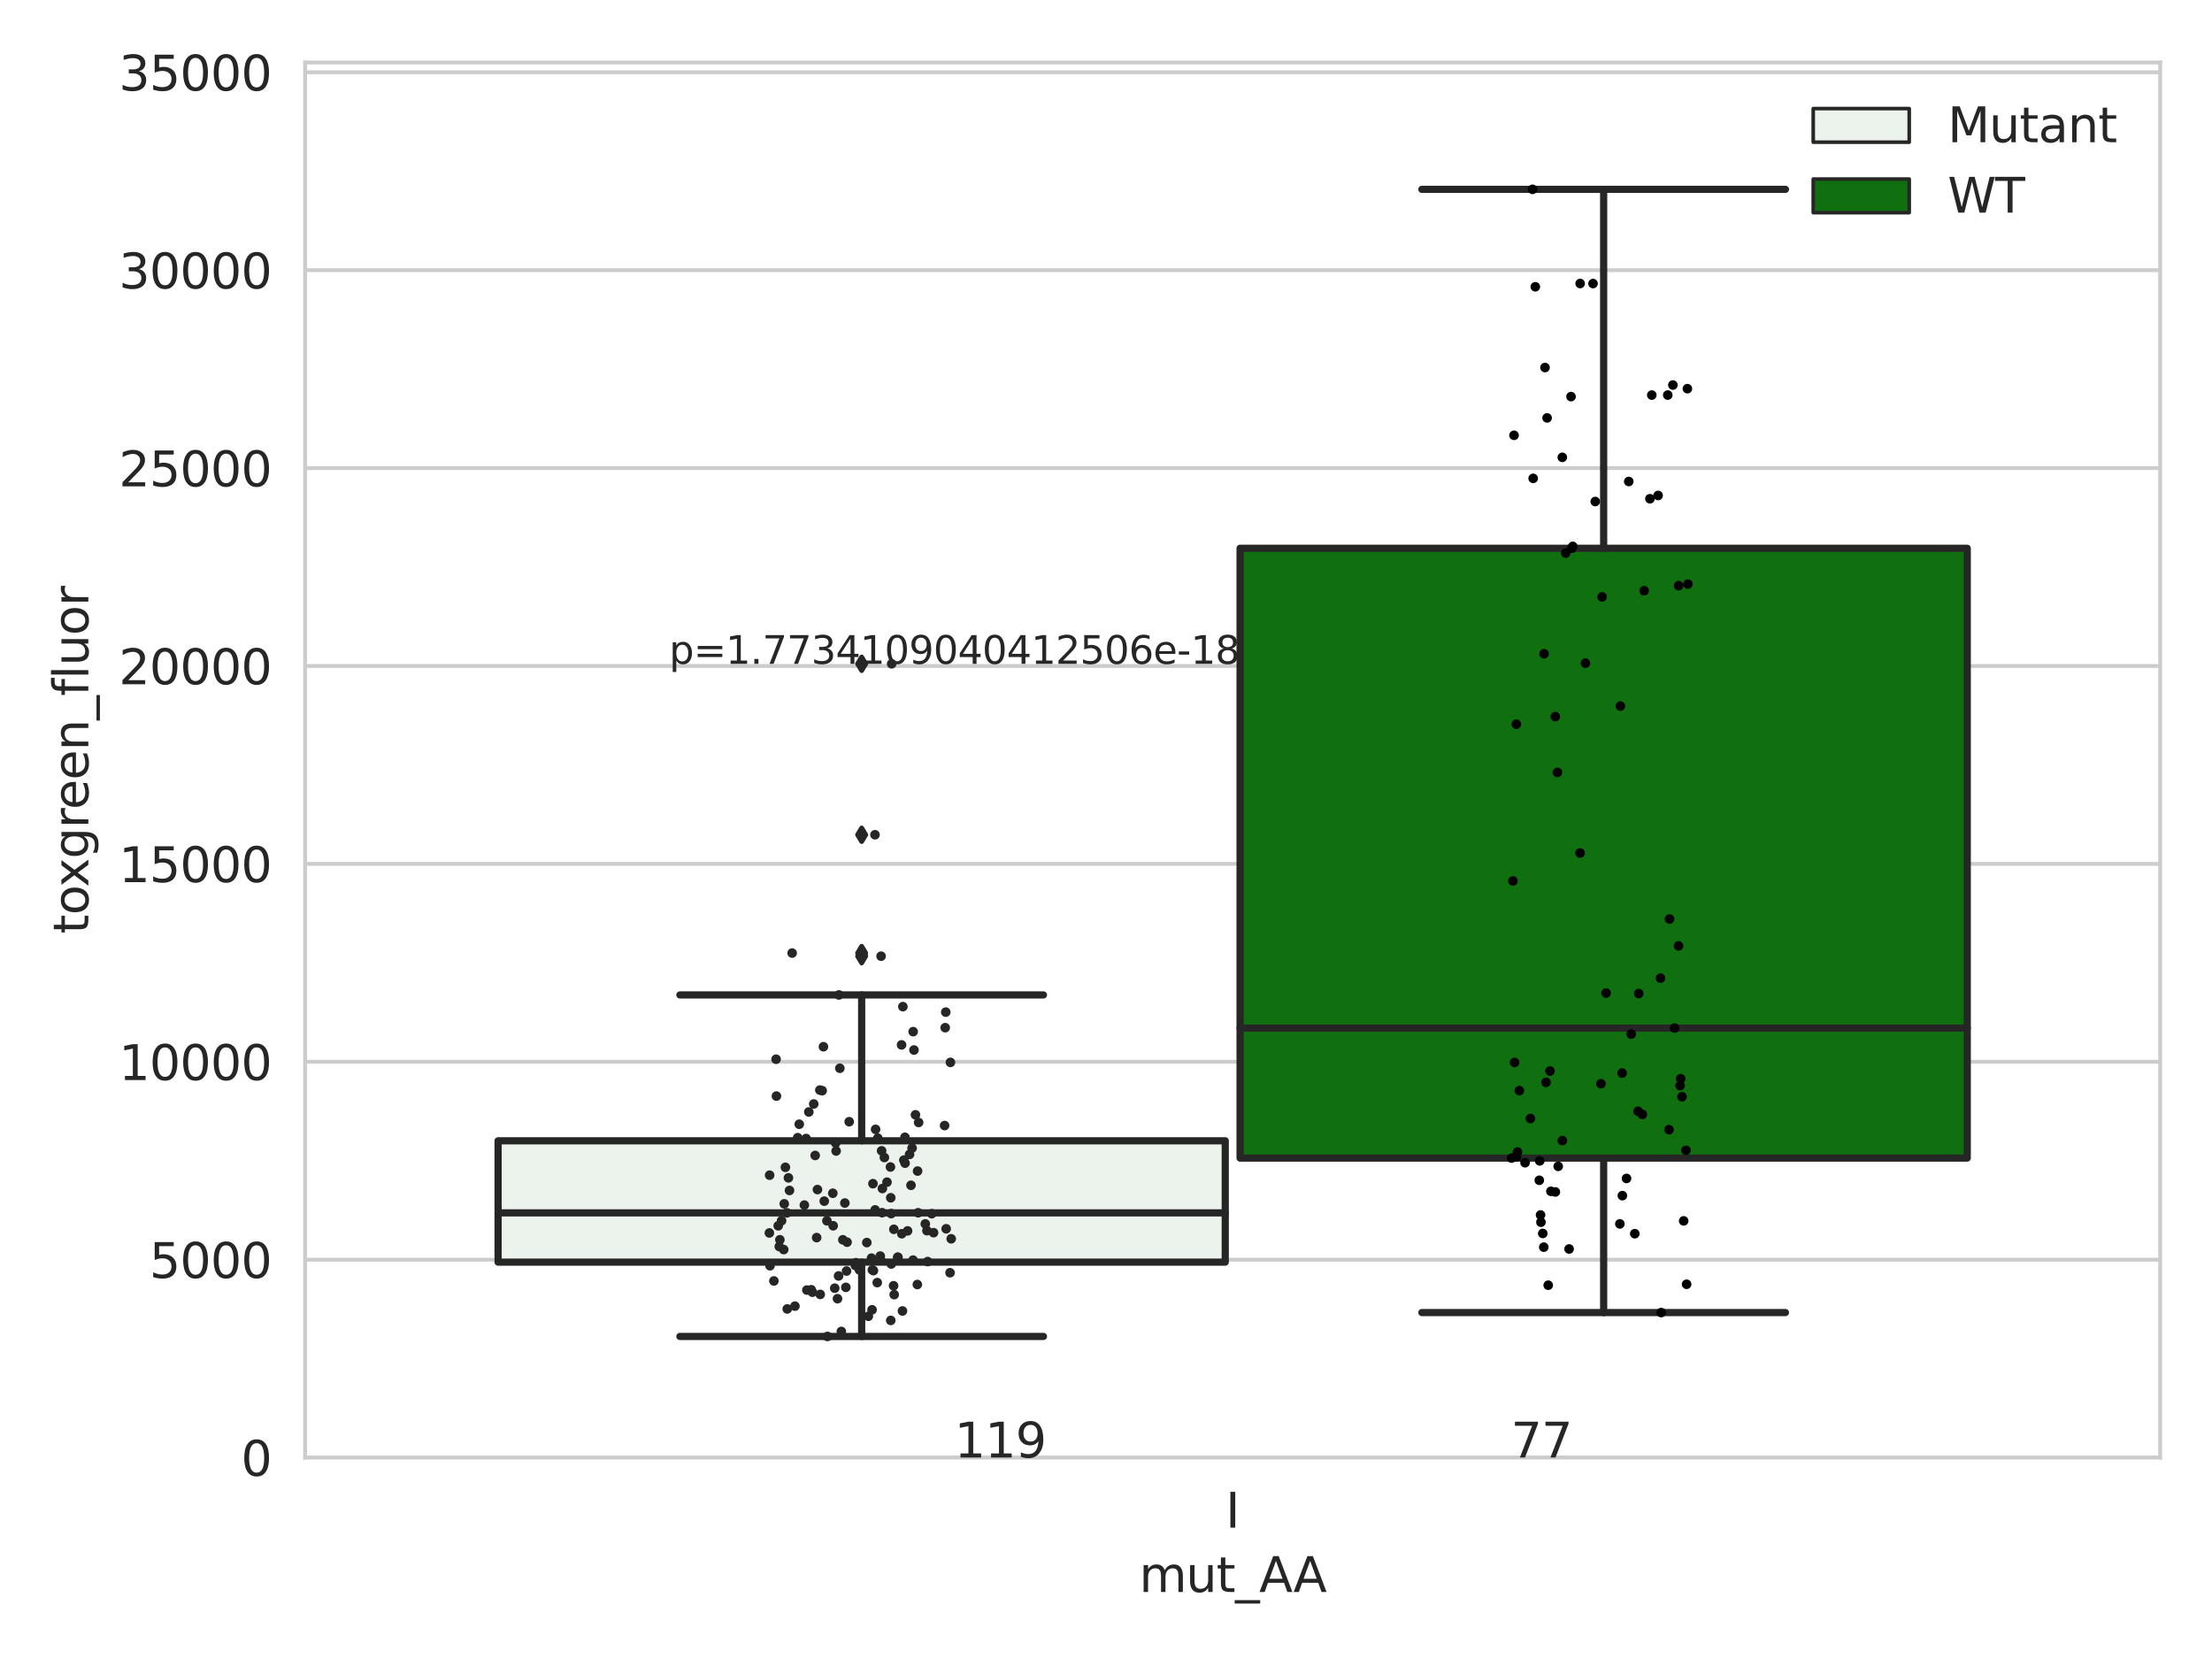 <?xml version="1.0" encoding="utf-8" standalone="no"?>
<!DOCTYPE svg PUBLIC "-//W3C//DTD SVG 1.1//EN"
  "http://www.w3.org/Graphics/SVG/1.1/DTD/svg11.dtd">
<svg xmlns:xlink="http://www.w3.org/1999/xlink" width="460.8pt" height="345.6pt" viewBox="0 0 460.8 345.6" xmlns="http://www.w3.org/2000/svg" version="1.1">
 <defs>
  <style type="text/css">*{stroke-linejoin: round; stroke-linecap: butt}</style>
 </defs>
 <g id="figure_1">
  <g id="patch_1">
   <path d="M 0 345.6 
L 460.8 345.6 
L 460.8 0 
L 0 0 
z
" style="fill: #ffffff"/>
  </g>
  <g id="axes_1">
   <g id="patch_2">
    <path d="M 63.571 303.64 
L 450 303.64 
L 450 13.022 
L 63.571 13.022 
z
" style="fill: #ffffff"/>
   </g>
   <g id="matplotlib.axis_1">
    <g id="xtick_1">
     <g id="text_1">
      <!-- I -->
      <g style="fill: #262626" transform="translate(255.311 318.238) scale(0.1 -0.1)">
       <defs>
        <path id="DejaVuSans-49" d="M 628 4666 
L 1259 4666 
L 1259 0 
L 628 0 
L 628 4666 
z
" transform="scale(0.016)"/>
       </defs>
       <use xlink:href="#DejaVuSans-49"/>
      </g>
     </g>
    </g>
    <g id="text_2">
     <!-- mut_AA -->
     <g style="fill: #262626" transform="translate(237.308 331.638) scale(0.1 -0.1)">
      <defs>
       <path id="DejaVuSans-6d" d="M 3328 2828 
Q 3544 3216 3844 3400 
Q 4144 3584 4550 3584 
Q 5097 3584 5394 3201 
Q 5691 2819 5691 2113 
L 5691 0 
L 5113 0 
L 5113 2094 
Q 5113 2597 4934 2840 
Q 4756 3084 4391 3084 
Q 3944 3084 3684 2787 
Q 3425 2491 3425 1978 
L 3425 0 
L 2847 0 
L 2847 2094 
Q 2847 2600 2669 2842 
Q 2491 3084 2119 3084 
Q 1678 3084 1418 2786 
Q 1159 2488 1159 1978 
L 1159 0 
L 581 0 
L 581 3500 
L 1159 3500 
L 1159 2956 
Q 1356 3278 1631 3431 
Q 1906 3584 2284 3584 
Q 2666 3584 2933 3390 
Q 3200 3197 3328 2828 
z
" transform="scale(0.016)"/>
       <path id="DejaVuSans-75" d="M 544 1381 
L 544 3500 
L 1119 3500 
L 1119 1403 
Q 1119 906 1312 657 
Q 1506 409 1894 409 
Q 2359 409 2629 706 
Q 2900 1003 2900 1516 
L 2900 3500 
L 3475 3500 
L 3475 0 
L 2900 0 
L 2900 538 
Q 2691 219 2414 64 
Q 2138 -91 1772 -91 
Q 1169 -91 856 284 
Q 544 659 544 1381 
z
M 1991 3584 
L 1991 3584 
z
" transform="scale(0.016)"/>
       <path id="DejaVuSans-74" d="M 1172 4494 
L 1172 3500 
L 2356 3500 
L 2356 3053 
L 1172 3053 
L 1172 1153 
Q 1172 725 1289 603 
Q 1406 481 1766 481 
L 2356 481 
L 2356 0 
L 1766 0 
Q 1100 0 847 248 
Q 594 497 594 1153 
L 594 3053 
L 172 3053 
L 172 3500 
L 594 3500 
L 594 4494 
L 1172 4494 
z
" transform="scale(0.016)"/>
       <path id="DejaVuSans-5f" d="M 3263 -1063 
L 3263 -1509 
L -63 -1509 
L -63 -1063 
L 3263 -1063 
z
" transform="scale(0.016)"/>
       <path id="DejaVuSans-41" d="M 2188 4044 
L 1331 1722 
L 3047 1722 
L 2188 4044 
z
M 1831 4666 
L 2547 4666 
L 4325 0 
L 3669 0 
L 3244 1197 
L 1141 1197 
L 716 0 
L 50 0 
L 1831 4666 
z
" transform="scale(0.016)"/>
      </defs>
      <use xlink:href="#DejaVuSans-6d"/>
      <use xlink:href="#DejaVuSans-75" x="97.412"/>
      <use xlink:href="#DejaVuSans-74" x="160.791"/>
      <use xlink:href="#DejaVuSans-5f" x="200"/>
      <use xlink:href="#DejaVuSans-41" x="250"/>
      <use xlink:href="#DejaVuSans-41" x="321.158"/>
     </g>
    </g>
   </g>
   <g id="matplotlib.axis_2">
    <g id="ytick_1">
     <g id="line2d_1">
      <path d="M 63.571 303.64 
L 450 303.64 
" clip-path="url(#p0c665ad1dd)" style="fill: none; stroke: #cccccc; stroke-width: 0.8; stroke-linecap: round"/>
     </g>
     <g id="text_3">
      <!-- 0 -->
      <g style="fill: #262626" transform="translate(50.209 307.439) scale(0.1 -0.1)">
       <defs>
        <path id="DejaVuSans-30" d="M 2034 4250 
Q 1547 4250 1301 3770 
Q 1056 3291 1056 2328 
Q 1056 1369 1301 889 
Q 1547 409 2034 409 
Q 2525 409 2770 889 
Q 3016 1369 3016 2328 
Q 3016 3291 2770 3770 
Q 2525 4250 2034 4250 
z
M 2034 4750 
Q 2819 4750 3233 4129 
Q 3647 3509 3647 2328 
Q 3647 1150 3233 529 
Q 2819 -91 2034 -91 
Q 1250 -91 836 529 
Q 422 1150 422 2328 
Q 422 3509 836 4129 
Q 1250 4750 2034 4750 
z
" transform="scale(0.016)"/>
       </defs>
       <use xlink:href="#DejaVuSans-30"/>
      </g>
     </g>
    </g>
    <g id="ytick_2">
     <g id="line2d_2">
      <path d="M 63.571 262.414 
L 450 262.414 
" clip-path="url(#p0c665ad1dd)" style="fill: none; stroke: #cccccc; stroke-width: 0.8; stroke-linecap: round"/>
     </g>
     <g id="text_4">
      <!-- 5000 -->
      <g style="fill: #262626" transform="translate(31.121 266.214) scale(0.1 -0.1)">
       <defs>
        <path id="DejaVuSans-35" d="M 691 4666 
L 3169 4666 
L 3169 4134 
L 1269 4134 
L 1269 2991 
Q 1406 3038 1543 3061 
Q 1681 3084 1819 3084 
Q 2600 3084 3056 2656 
Q 3513 2228 3513 1497 
Q 3513 744 3044 326 
Q 2575 -91 1722 -91 
Q 1428 -91 1123 -41 
Q 819 9 494 109 
L 494 744 
Q 775 591 1075 516 
Q 1375 441 1709 441 
Q 2250 441 2565 725 
Q 2881 1009 2881 1497 
Q 2881 1984 2565 2268 
Q 2250 2553 1709 2553 
Q 1456 2553 1204 2497 
Q 953 2441 691 2322 
L 691 4666 
z
" transform="scale(0.016)"/>
       </defs>
       <use xlink:href="#DejaVuSans-35"/>
       <use xlink:href="#DejaVuSans-30" x="63.623"/>
       <use xlink:href="#DejaVuSans-30" x="127.246"/>
       <use xlink:href="#DejaVuSans-30" x="190.869"/>
      </g>
     </g>
    </g>
    <g id="ytick_3">
     <g id="line2d_3">
      <path d="M 63.571 221.189 
L 450 221.189 
" clip-path="url(#p0c665ad1dd)" style="fill: none; stroke: #cccccc; stroke-width: 0.8; stroke-linecap: round"/>
     </g>
     <g id="text_5">
      <!-- 10000 -->
      <g style="fill: #262626" transform="translate(24.759 224.988) scale(0.1 -0.1)">
       <defs>
        <path id="DejaVuSans-31" d="M 794 531 
L 1825 531 
L 1825 4091 
L 703 3866 
L 703 4441 
L 1819 4666 
L 2450 4666 
L 2450 531 
L 3481 531 
L 3481 0 
L 794 0 
L 794 531 
z
" transform="scale(0.016)"/>
       </defs>
       <use xlink:href="#DejaVuSans-31"/>
       <use xlink:href="#DejaVuSans-30" x="63.623"/>
       <use xlink:href="#DejaVuSans-30" x="127.246"/>
       <use xlink:href="#DejaVuSans-30" x="190.869"/>
       <use xlink:href="#DejaVuSans-30" x="254.492"/>
      </g>
     </g>
    </g>
    <g id="ytick_4">
     <g id="line2d_4">
      <path d="M 63.571 179.963 
L 450 179.963 
" clip-path="url(#p0c665ad1dd)" style="fill: none; stroke: #cccccc; stroke-width: 0.8; stroke-linecap: round"/>
     </g>
     <g id="text_6">
      <!-- 15000 -->
      <g style="fill: #262626" transform="translate(24.759 183.762) scale(0.1 -0.1)">
       <use xlink:href="#DejaVuSans-31"/>
       <use xlink:href="#DejaVuSans-35" x="63.623"/>
       <use xlink:href="#DejaVuSans-30" x="127.246"/>
       <use xlink:href="#DejaVuSans-30" x="190.869"/>
       <use xlink:href="#DejaVuSans-30" x="254.492"/>
      </g>
     </g>
    </g>
    <g id="ytick_5">
     <g id="line2d_5">
      <path d="M 63.571 138.738 
L 450 138.738 
" clip-path="url(#p0c665ad1dd)" style="fill: none; stroke: #cccccc; stroke-width: 0.8; stroke-linecap: round"/>
     </g>
     <g id="text_7">
      <!-- 20000 -->
      <g style="fill: #262626" transform="translate(24.759 142.537) scale(0.1 -0.1)">
       <defs>
        <path id="DejaVuSans-32" d="M 1228 531 
L 3431 531 
L 3431 0 
L 469 0 
L 469 531 
Q 828 903 1448 1529 
Q 2069 2156 2228 2338 
Q 2531 2678 2651 2914 
Q 2772 3150 2772 3378 
Q 2772 3750 2511 3984 
Q 2250 4219 1831 4219 
Q 1534 4219 1204 4116 
Q 875 4013 500 3803 
L 500 4441 
Q 881 4594 1212 4672 
Q 1544 4750 1819 4750 
Q 2544 4750 2975 4387 
Q 3406 4025 3406 3419 
Q 3406 3131 3298 2873 
Q 3191 2616 2906 2266 
Q 2828 2175 2409 1742 
Q 1991 1309 1228 531 
z
" transform="scale(0.016)"/>
       </defs>
       <use xlink:href="#DejaVuSans-32"/>
       <use xlink:href="#DejaVuSans-30" x="63.623"/>
       <use xlink:href="#DejaVuSans-30" x="127.246"/>
       <use xlink:href="#DejaVuSans-30" x="190.869"/>
       <use xlink:href="#DejaVuSans-30" x="254.492"/>
      </g>
     </g>
    </g>
    <g id="ytick_6">
     <g id="line2d_6">
      <path d="M 63.571 97.512 
L 450 97.512 
" clip-path="url(#p0c665ad1dd)" style="fill: none; stroke: #cccccc; stroke-width: 0.8; stroke-linecap: round"/>
     </g>
     <g id="text_8">
      <!-- 25000 -->
      <g style="fill: #262626" transform="translate(24.759 101.311) scale(0.1 -0.1)">
       <use xlink:href="#DejaVuSans-32"/>
       <use xlink:href="#DejaVuSans-35" x="63.623"/>
       <use xlink:href="#DejaVuSans-30" x="127.246"/>
       <use xlink:href="#DejaVuSans-30" x="190.869"/>
       <use xlink:href="#DejaVuSans-30" x="254.492"/>
      </g>
     </g>
    </g>
    <g id="ytick_7">
     <g id="line2d_7">
      <path d="M 63.571 56.286 
L 450 56.286 
" clip-path="url(#p0c665ad1dd)" style="fill: none; stroke: #cccccc; stroke-width: 0.8; stroke-linecap: round"/>
     </g>
     <g id="text_9">
      <!-- 30000 -->
      <g style="fill: #262626" transform="translate(24.759 60.085) scale(0.1 -0.1)">
       <defs>
        <path id="DejaVuSans-33" d="M 2597 2516 
Q 3050 2419 3304 2112 
Q 3559 1806 3559 1356 
Q 3559 666 3084 287 
Q 2609 -91 1734 -91 
Q 1441 -91 1130 -33 
Q 819 25 488 141 
L 488 750 
Q 750 597 1062 519 
Q 1375 441 1716 441 
Q 2309 441 2620 675 
Q 2931 909 2931 1356 
Q 2931 1769 2642 2001 
Q 2353 2234 1838 2234 
L 1294 2234 
L 1294 2753 
L 1863 2753 
Q 2328 2753 2575 2939 
Q 2822 3125 2822 3475 
Q 2822 3834 2567 4026 
Q 2313 4219 1838 4219 
Q 1578 4219 1281 4162 
Q 984 4106 628 3988 
L 628 4550 
Q 988 4650 1302 4700 
Q 1616 4750 1894 4750 
Q 2613 4750 3031 4423 
Q 3450 4097 3450 3541 
Q 3450 3153 3228 2886 
Q 3006 2619 2597 2516 
z
" transform="scale(0.016)"/>
       </defs>
       <use xlink:href="#DejaVuSans-33"/>
       <use xlink:href="#DejaVuSans-30" x="63.623"/>
       <use xlink:href="#DejaVuSans-30" x="127.246"/>
       <use xlink:href="#DejaVuSans-30" x="190.869"/>
       <use xlink:href="#DejaVuSans-30" x="254.492"/>
      </g>
     </g>
    </g>
    <g id="ytick_8">
     <g id="line2d_8">
      <path d="M 63.571 15.061 
L 450 15.061 
" clip-path="url(#p0c665ad1dd)" style="fill: none; stroke: #cccccc; stroke-width: 0.8; stroke-linecap: round"/>
     </g>
     <g id="text_10">
      <!-- 35000 -->
      <g style="fill: #262626" transform="translate(24.759 18.86) scale(0.1 -0.1)">
       <use xlink:href="#DejaVuSans-33"/>
       <use xlink:href="#DejaVuSans-35" x="63.623"/>
       <use xlink:href="#DejaVuSans-30" x="127.246"/>
       <use xlink:href="#DejaVuSans-30" x="190.869"/>
       <use xlink:href="#DejaVuSans-30" x="254.492"/>
      </g>
     </g>
    </g>
    <g id="text_11">
     <!-- toxgreen_fluor -->
     <g style="fill: #262626" transform="translate(18.401 194.526) rotate(-90) scale(0.1 -0.1)">
      <defs>
       <path id="DejaVuSans-6f" d="M 1959 3097 
Q 1497 3097 1228 2736 
Q 959 2375 959 1747 
Q 959 1119 1226 758 
Q 1494 397 1959 397 
Q 2419 397 2687 759 
Q 2956 1122 2956 1747 
Q 2956 2369 2687 2733 
Q 2419 3097 1959 3097 
z
M 1959 3584 
Q 2709 3584 3137 3096 
Q 3566 2609 3566 1747 
Q 3566 888 3137 398 
Q 2709 -91 1959 -91 
Q 1206 -91 779 398 
Q 353 888 353 1747 
Q 353 2609 779 3096 
Q 1206 3584 1959 3584 
z
" transform="scale(0.016)"/>
       <path id="DejaVuSans-78" d="M 3513 3500 
L 2247 1797 
L 3578 0 
L 2900 0 
L 1881 1375 
L 863 0 
L 184 0 
L 1544 1831 
L 300 3500 
L 978 3500 
L 1906 2253 
L 2834 3500 
L 3513 3500 
z
" transform="scale(0.016)"/>
       <path id="DejaVuSans-67" d="M 2906 1791 
Q 2906 2416 2648 2759 
Q 2391 3103 1925 3103 
Q 1463 3103 1205 2759 
Q 947 2416 947 1791 
Q 947 1169 1205 825 
Q 1463 481 1925 481 
Q 2391 481 2648 825 
Q 2906 1169 2906 1791 
z
M 3481 434 
Q 3481 -459 3084 -895 
Q 2688 -1331 1869 -1331 
Q 1566 -1331 1297 -1286 
Q 1028 -1241 775 -1147 
L 775 -588 
Q 1028 -725 1275 -790 
Q 1522 -856 1778 -856 
Q 2344 -856 2625 -561 
Q 2906 -266 2906 331 
L 2906 616 
Q 2728 306 2450 153 
Q 2172 0 1784 0 
Q 1141 0 747 490 
Q 353 981 353 1791 
Q 353 2603 747 3093 
Q 1141 3584 1784 3584 
Q 2172 3584 2450 3431 
Q 2728 3278 2906 2969 
L 2906 3500 
L 3481 3500 
L 3481 434 
z
" transform="scale(0.016)"/>
       <path id="DejaVuSans-72" d="M 2631 2963 
Q 2534 3019 2420 3045 
Q 2306 3072 2169 3072 
Q 1681 3072 1420 2755 
Q 1159 2438 1159 1844 
L 1159 0 
L 581 0 
L 581 3500 
L 1159 3500 
L 1159 2956 
Q 1341 3275 1631 3429 
Q 1922 3584 2338 3584 
Q 2397 3584 2469 3576 
Q 2541 3569 2628 3553 
L 2631 2963 
z
" transform="scale(0.016)"/>
       <path id="DejaVuSans-65" d="M 3597 1894 
L 3597 1613 
L 953 1613 
Q 991 1019 1311 708 
Q 1631 397 2203 397 
Q 2534 397 2845 478 
Q 3156 559 3463 722 
L 3463 178 
Q 3153 47 2828 -22 
Q 2503 -91 2169 -91 
Q 1331 -91 842 396 
Q 353 884 353 1716 
Q 353 2575 817 3079 
Q 1281 3584 2069 3584 
Q 2775 3584 3186 3129 
Q 3597 2675 3597 1894 
z
M 3022 2063 
Q 3016 2534 2758 2815 
Q 2500 3097 2075 3097 
Q 1594 3097 1305 2825 
Q 1016 2553 972 2059 
L 3022 2063 
z
" transform="scale(0.016)"/>
       <path id="DejaVuSans-6e" d="M 3513 2113 
L 3513 0 
L 2938 0 
L 2938 2094 
Q 2938 2591 2744 2837 
Q 2550 3084 2163 3084 
Q 1697 3084 1428 2787 
Q 1159 2491 1159 1978 
L 1159 0 
L 581 0 
L 581 3500 
L 1159 3500 
L 1159 2956 
Q 1366 3272 1645 3428 
Q 1925 3584 2291 3584 
Q 2894 3584 3203 3211 
Q 3513 2838 3513 2113 
z
" transform="scale(0.016)"/>
       <path id="DejaVuSans-66" d="M 2375 4863 
L 2375 4384 
L 1825 4384 
Q 1516 4384 1395 4259 
Q 1275 4134 1275 3809 
L 1275 3500 
L 2222 3500 
L 2222 3053 
L 1275 3053 
L 1275 0 
L 697 0 
L 697 3053 
L 147 3053 
L 147 3500 
L 697 3500 
L 697 3744 
Q 697 4328 969 4595 
Q 1241 4863 1831 4863 
L 2375 4863 
z
" transform="scale(0.016)"/>
       <path id="DejaVuSans-6c" d="M 603 4863 
L 1178 4863 
L 1178 0 
L 603 0 
L 603 4863 
z
" transform="scale(0.016)"/>
      </defs>
      <use xlink:href="#DejaVuSans-74"/>
      <use xlink:href="#DejaVuSans-6f" x="39.209"/>
      <use xlink:href="#DejaVuSans-78" x="97.266"/>
      <use xlink:href="#DejaVuSans-67" x="156.445"/>
      <use xlink:href="#DejaVuSans-72" x="219.922"/>
      <use xlink:href="#DejaVuSans-65" x="258.785"/>
      <use xlink:href="#DejaVuSans-65" x="320.309"/>
      <use xlink:href="#DejaVuSans-6e" x="381.832"/>
      <use xlink:href="#DejaVuSans-5f" x="445.211"/>
      <use xlink:href="#DejaVuSans-66" x="495.211"/>
      <use xlink:href="#DejaVuSans-6c" x="530.416"/>
      <use xlink:href="#DejaVuSans-75" x="558.199"/>
      <use xlink:href="#DejaVuSans-6f" x="621.578"/>
      <use xlink:href="#DejaVuSans-72" x="682.76"/>
     </g>
    </g>
   </g>
   <g id="patch_3">
    <path d="M 103.76 262.925 
L 255.24 262.925 
L 255.24 237.645 
L 103.76 237.645 
L 103.76 262.925 
z
" clip-path="url(#p0c665ad1dd)" style="fill: #ecf2ec; stroke: #262626; stroke-width: 1.5; stroke-linejoin: miter"/>
   </g>
   <g id="patch_4">
    <path d="M 258.331 241.249 
L 409.811 241.249 
L 409.811 114.218 
L 258.331 114.218 
L 258.331 241.249 
z
" clip-path="url(#p0c665ad1dd)" style="fill: #107010; stroke: #262626; stroke-width: 1.5; stroke-linejoin: miter"/>
   </g>
   <g id="patch_5">
    <path d="M 256.786 303.64 
L 256.786 303.64 
L 256.786 303.64 
L 256.786 303.64 
z
" clip-path="url(#p0c665ad1dd)" style="fill: #ecf2ec; stroke: #262626; stroke-width: 0.75; stroke-linejoin: miter"/>
   </g>
   <g id="patch_6">
    <path d="M 256.786 303.64 
L 256.786 303.64 
L 256.786 303.64 
L 256.786 303.64 
z
" clip-path="url(#p0c665ad1dd)" style="fill: #107010; stroke: #262626; stroke-width: 0.75; stroke-linejoin: miter"/>
   </g>
   <g id="PathCollection_1"/>
   <g id="PathCollection_2"/>
   <g id="line2d_9">
    <path d="M 179.5 262.925 
L 179.5 278.405 
" clip-path="url(#p0c665ad1dd)" style="fill: none; stroke: #262626; stroke-width: 1.5; stroke-linecap: round"/>
   </g>
   <g id="line2d_10">
    <path d="M 179.5 237.645 
L 179.5 207.264 
" clip-path="url(#p0c665ad1dd)" style="fill: none; stroke: #262626; stroke-width: 1.5; stroke-linecap: round"/>
   </g>
   <g id="line2d_11">
    <path d="M 141.63 278.405 
L 217.37 278.405 
" clip-path="url(#p0c665ad1dd)" style="fill: none; stroke: #262626; stroke-width: 1.5; stroke-linecap: round"/>
   </g>
   <g id="line2d_12">
    <path d="M 141.63 207.264 
L 217.37 207.264 
" clip-path="url(#p0c665ad1dd)" style="fill: none; stroke: #262626; stroke-width: 1.5; stroke-linecap: round"/>
   </g>
   <g id="line2d_13">
    <defs>
     <path id="m3a7faad185" d="M -0 1.414 
L 0.849 0 
L 0 -1.414 
L -0.849 -0 
z
" style="stroke: #262626; stroke-linejoin: miter"/>
    </defs>
    <g clip-path="url(#p0c665ad1dd)">
     <use xlink:href="#m3a7faad185" x="179.5" y="173.897" style="fill: #262626; stroke: #262626; stroke-linejoin: miter"/>
     <use xlink:href="#m3a7faad185" x="179.5" y="198.54" style="fill: #262626; stroke: #262626; stroke-linejoin: miter"/>
     <use xlink:href="#m3a7faad185" x="179.5" y="199.192" style="fill: #262626; stroke: #262626; stroke-linejoin: miter"/>
     <use xlink:href="#m3a7faad185" x="179.5" y="138.283" style="fill: #262626; stroke: #262626; stroke-linejoin: miter"/>
    </g>
   </g>
   <g id="line2d_14">
    <path d="M 334.071 241.249 
L 334.071 273.432 
" clip-path="url(#p0c665ad1dd)" style="fill: none; stroke: #262626; stroke-width: 1.5; stroke-linecap: round"/>
   </g>
   <g id="line2d_15">
    <path d="M 334.071 114.218 
L 334.071 39.442 
" clip-path="url(#p0c665ad1dd)" style="fill: none; stroke: #262626; stroke-width: 1.5; stroke-linecap: round"/>
   </g>
   <g id="line2d_16">
    <path d="M 296.201 273.432 
L 371.941 273.432 
" clip-path="url(#p0c665ad1dd)" style="fill: none; stroke: #262626; stroke-width: 1.5; stroke-linecap: round"/>
   </g>
   <g id="line2d_17">
    <path d="M 296.201 39.442 
L 371.941 39.442 
" clip-path="url(#p0c665ad1dd)" style="fill: none; stroke: #262626; stroke-width: 1.5; stroke-linecap: round"/>
   </g>
   <g id="line2d_18"/>
   <g id="line2d_19">
    <path d="M 103.76 252.665 
L 255.24 252.665 
" clip-path="url(#p0c665ad1dd)" style="fill: none; stroke: #262626; stroke-width: 1.5; stroke-linecap: round"/>
   </g>
   <g id="line2d_20">
    <path d="M 258.331 214.167 
L 409.811 214.167 
" clip-path="url(#p0c665ad1dd)" style="fill: none; stroke: #262626; stroke-width: 1.5; stroke-linecap: round"/>
   </g>
   <g id="patch_7">
    <path d="M 63.571 303.64 
L 63.571 13.022 
" style="fill: none; stroke: #cccccc; stroke-width: 0.8; stroke-linejoin: miter; stroke-linecap: square"/>
   </g>
   <g id="patch_8">
    <path d="M 450 303.64 
L 450 13.022 
" style="fill: none; stroke: #cccccc; stroke-width: 0.8; stroke-linejoin: miter; stroke-linecap: square"/>
   </g>
   <g id="patch_9">
    <path d="M 63.571 303.64 
L 450 303.64 
" style="fill: none; stroke: #cccccc; stroke-width: 0.8; stroke-linejoin: miter; stroke-linecap: square"/>
   </g>
   <g id="patch_10">
    <path d="M 63.571 13.022 
L 450 13.022 
" style="fill: none; stroke: #cccccc; stroke-width: 0.8; stroke-linejoin: miter; stroke-linecap: square"/>
   </g>
   <g id="PathCollection_3">
    <defs>
     <path id="C0_0_5ab960ef12" d="M 0 1 
C 0.265 1 0.52 0.895 0.707 0.707 
C 0.895 0.52 1 0.265 1 -0 
C 1 -0.265 0.895 -0.52 0.707 -0.707 
C 0.52 -0.895 0.265 -1 0 -1 
C -0.265 -1 -0.52 -0.895 -0.707 -0.707 
C -0.895 -0.52 -1 -0.265 -1 0 
C -1 0.265 -0.895 0.52 -0.707 0.707 
C -0.52 0.895 -0.265 1 0 1 
z
"/>
    </defs>
    <g clip-path="url(#p0c665ad1dd)">
     <use xlink:href="#C0_0_5ab960ef12" x="187.999" y="273.098" style="fill: #262626"/>
    </g>
    <g clip-path="url(#p0c665ad1dd)">
     <use xlink:href="#C0_0_5ab960ef12" x="163.263" y="260.31" style="fill: #262626"/>
    </g>
    <g clip-path="url(#p0c665ad1dd)">
     <use xlink:href="#C0_0_5ab960ef12" x="186.149" y="267.845" style="fill: #262626"/>
    </g>
    <g clip-path="url(#p0c665ad1dd)">
     <use xlink:href="#C0_0_5ab960ef12" x="196.905" y="214.086" style="fill: #262626"/>
    </g>
    <g clip-path="url(#p0c665ad1dd)">
     <use xlink:href="#C0_0_5ab960ef12" x="169.239" y="269.191" style="fill: #262626"/>
    </g>
    <g clip-path="url(#p0c665ad1dd)">
     <use xlink:href="#C0_0_5ab960ef12" x="185.561" y="249.515" style="fill: #262626"/>
    </g>
    <g clip-path="url(#p0c665ad1dd)">
     <use xlink:href="#C0_0_5ab960ef12" x="161.218" y="266.843" style="fill: #262626"/>
    </g>
    <g clip-path="url(#p0c665ad1dd)">
     <use xlink:href="#C0_0_5ab960ef12" x="196.776" y="234.471" style="fill: #262626"/>
    </g>
    <g clip-path="url(#p0c665ad1dd)">
     <use xlink:href="#C0_0_5ab960ef12" x="183.751" y="252.628" style="fill: #262626"/>
    </g>
    <g clip-path="url(#p0c665ad1dd)">
     <use xlink:href="#C0_0_5ab960ef12" x="169.517" y="229.979" style="fill: #262626"/>
    </g>
    <g clip-path="url(#p0c665ad1dd)">
     <use xlink:href="#C0_0_5ab960ef12" x="198.152" y="258.064" style="fill: #262626"/>
    </g>
    <g clip-path="url(#p0c665ad1dd)">
     <use xlink:href="#C0_0_5ab960ef12" x="175.996" y="250.614" style="fill: #262626"/>
    </g>
    <g clip-path="url(#p0c665ad1dd)">
     <use xlink:href="#C0_0_5ab960ef12" x="167.936" y="237.175" style="fill: #262626"/>
    </g>
    <g clip-path="url(#p0c665ad1dd)">
     <use xlink:href="#C0_0_5ab960ef12" x="178.307" y="263.044" style="fill: #262626"/>
    </g>
    <g clip-path="url(#p0c665ad1dd)">
     <use xlink:href="#C0_0_5ab960ef12" x="197.02" y="210.844" style="fill: #262626"/>
    </g>
    <g clip-path="url(#p0c665ad1dd)">
     <use xlink:href="#C0_0_5ab960ef12" x="173.488" y="248.577" style="fill: #262626"/>
    </g>
    <g clip-path="url(#p0c665ad1dd)">
     <use xlink:href="#C0_0_5ab960ef12" x="188.285" y="241.673" style="fill: #262626"/>
    </g>
    <g clip-path="url(#p0c665ad1dd)">
     <use xlink:href="#C0_0_5ab960ef12" x="193.102" y="256.371" style="fill: #262626"/>
    </g>
    <g clip-path="url(#p0c665ad1dd)">
     <use xlink:href="#C0_0_5ab960ef12" x="181.664" y="272.851" style="fill: #262626"/>
    </g>
    <g clip-path="url(#p0c665ad1dd)">
     <use xlink:href="#C0_0_5ab960ef12" x="175.269" y="277.363" style="fill: #262626"/>
    </g>
    <g clip-path="url(#p0c665ad1dd)">
     <use xlink:href="#C0_0_5ab960ef12" x="175.585" y="258.271" style="fill: #262626"/>
    </g>
    <g clip-path="url(#p0c665ad1dd)">
     <use xlink:href="#C0_0_5ab960ef12" x="168.997" y="268.678" style="fill: #262626"/>
    </g>
    <g clip-path="url(#p0c665ad1dd)">
     <use xlink:href="#C0_0_5ab960ef12" x="174.77" y="207.264" style="fill: #262626"/>
    </g>
    <g clip-path="url(#p0c665ad1dd)">
     <use xlink:href="#C0_0_5ab960ef12" x="191.275" y="252.643" style="fill: #262626"/>
    </g>
    <g clip-path="url(#p0c665ad1dd)">
     <use xlink:href="#C0_0_5ab960ef12" x="187.008" y="261.904" style="fill: #262626"/>
    </g>
    <g clip-path="url(#p0c665ad1dd)">
     <use xlink:href="#C0_0_5ab960ef12" x="187.069" y="261.925" style="fill: #262626"/>
    </g>
    <g clip-path="url(#p0c665ad1dd)">
     <use xlink:href="#C0_0_5ab960ef12" x="160.33" y="244.81" style="fill: #262626"/>
    </g>
    <g clip-path="url(#p0c665ad1dd)">
     <use xlink:href="#C0_0_5ab960ef12" x="181.954" y="264.696" style="fill: #262626"/>
    </g>
    <g clip-path="url(#p0c665ad1dd)">
     <use xlink:href="#C0_0_5ab960ef12" x="166.499" y="234.199" style="fill: #262626"/>
    </g>
    <g clip-path="url(#p0c665ad1dd)">
     <use xlink:href="#C0_0_5ab960ef12" x="171.54" y="218.053" style="fill: #262626"/>
    </g>
    <g clip-path="url(#p0c665ad1dd)">
     <use xlink:href="#C0_0_5ab960ef12" x="176.205" y="268.178" style="fill: #262626"/>
    </g>
    <g clip-path="url(#p0c665ad1dd)">
     <use xlink:href="#C0_0_5ab960ef12" x="182.309" y="252.042" style="fill: #262626"/>
    </g>
    <g clip-path="url(#p0c665ad1dd)">
     <use xlink:href="#C0_0_5ab960ef12" x="193.252" y="262.807" style="fill: #262626"/>
    </g>
    <g clip-path="url(#p0c665ad1dd)">
     <use xlink:href="#C0_0_5ab960ef12" x="182.277" y="173.897" style="fill: #262626"/>
    </g>
    <g clip-path="url(#p0c665ad1dd)">
     <use xlink:href="#C0_0_5ab960ef12" x="191.1" y="267.588" style="fill: #262626"/>
    </g>
    <g clip-path="url(#p0c665ad1dd)">
     <use xlink:href="#C0_0_5ab960ef12" x="176.459" y="258.771" style="fill: #262626"/>
    </g>
    <g clip-path="url(#p0c665ad1dd)">
     <use xlink:href="#C0_0_5ab960ef12" x="190.21" y="262.502" style="fill: #262626"/>
    </g>
    <g clip-path="url(#p0c665ad1dd)">
     <use xlink:href="#C0_0_5ab960ef12" x="181.554" y="262.092" style="fill: #262626"/>
    </g>
    <g clip-path="url(#p0c665ad1dd)">
     <use xlink:href="#C0_0_5ab960ef12" x="183.657" y="239.735" style="fill: #262626"/>
    </g>
    <g clip-path="url(#p0c665ad1dd)">
     <use xlink:href="#C0_0_5ab960ef12" x="162.117" y="255.357" style="fill: #262626"/>
    </g>
    <g clip-path="url(#p0c665ad1dd)">
     <use xlink:href="#C0_0_5ab960ef12" x="171.708" y="250.219" style="fill: #262626"/>
    </g>
    <g clip-path="url(#p0c665ad1dd)">
     <use xlink:href="#C0_0_5ab960ef12" x="188.086" y="209.702" style="fill: #262626"/>
    </g>
    <g clip-path="url(#p0c665ad1dd)">
     <use xlink:href="#C0_0_5ab960ef12" x="174.182" y="239.773" style="fill: #262626"/>
    </g>
    <g clip-path="url(#p0c665ad1dd)">
     <use xlink:href="#C0_0_5ab960ef12" x="172.373" y="278.405" style="fill: #262626"/>
    </g>
    <g clip-path="url(#p0c665ad1dd)">
     <use xlink:href="#C0_0_5ab960ef12" x="191.149" y="243.953" style="fill: #262626"/>
    </g>
    <g clip-path="url(#p0c665ad1dd)">
     <use xlink:href="#C0_0_5ab960ef12" x="174.467" y="270.541" style="fill: #262626"/>
    </g>
    <g clip-path="url(#p0c665ad1dd)">
     <use xlink:href="#C0_0_5ab960ef12" x="188.542" y="242.309" style="fill: #262626"/>
    </g>
    <g clip-path="url(#p0c665ad1dd)">
     <use xlink:href="#C0_0_5ab960ef12" x="183.817" y="247.593" style="fill: #262626"/>
    </g>
    <g clip-path="url(#p0c665ad1dd)">
     <use xlink:href="#C0_0_5ab960ef12" x="184.233" y="241.135" style="fill: #262626"/>
    </g>
    <g clip-path="url(#p0c665ad1dd)">
     <use xlink:href="#C0_0_5ab960ef12" x="194.101" y="252.833" style="fill: #262626"/>
    </g>
    <g clip-path="url(#p0c665ad1dd)">
     <use xlink:href="#C0_0_5ab960ef12" x="187.812" y="217.668" style="fill: #262626"/>
    </g>
    <g clip-path="url(#p0c665ad1dd)">
     <use xlink:href="#C0_0_5ab960ef12" x="176.35" y="264.782" style="fill: #262626"/>
    </g>
    <g clip-path="url(#p0c665ad1dd)">
     <use xlink:href="#C0_0_5ab960ef12" x="168.491" y="231.641" style="fill: #262626"/>
    </g>
    <g clip-path="url(#p0c665ad1dd)">
     <use xlink:href="#C0_0_5ab960ef12" x="162.82" y="254.301" style="fill: #262626"/>
    </g>
    <g clip-path="url(#p0c665ad1dd)">
     <use xlink:href="#C0_0_5ab960ef12" x="173.89" y="268.354" style="fill: #262626"/>
    </g>
    <g clip-path="url(#p0c665ad1dd)">
     <use xlink:href="#C0_0_5ab960ef12" x="174.085" y="238.115" style="fill: #262626"/>
    </g>
    <g clip-path="url(#p0c665ad1dd)">
     <use xlink:href="#C0_0_5ab960ef12" x="184.778" y="246.266" style="fill: #262626"/>
    </g>
    <g clip-path="url(#p0c665ad1dd)">
     <use xlink:href="#C0_0_5ab960ef12" x="186.277" y="269.697" style="fill: #262626"/>
    </g>
    <g clip-path="url(#p0c665ad1dd)">
     <use xlink:href="#C0_0_5ab960ef12" x="185.565" y="275.068" style="fill: #262626"/>
    </g>
    <g clip-path="url(#p0c665ad1dd)">
     <use xlink:href="#C0_0_5ab960ef12" x="183.374" y="261.665" style="fill: #262626"/>
    </g>
    <g clip-path="url(#p0c665ad1dd)">
     <use xlink:href="#C0_0_5ab960ef12" x="178.202" y="263.641" style="fill: #262626"/>
    </g>
    <g clip-path="url(#p0c665ad1dd)">
     <use xlink:href="#C0_0_5ab960ef12" x="190.707" y="232.236" style="fill: #262626"/>
    </g>
    <g clip-path="url(#p0c665ad1dd)">
     <use xlink:href="#C0_0_5ab960ef12" x="174.955" y="222.539" style="fill: #262626"/>
    </g>
    <g clip-path="url(#p0c665ad1dd)">
     <use xlink:href="#C0_0_5ab960ef12" x="190.231" y="214.913" style="fill: #262626"/>
    </g>
    <g clip-path="url(#p0c665ad1dd)">
     <use xlink:href="#C0_0_5ab960ef12" x="183.511" y="262.575" style="fill: #262626"/>
    </g>
    <g clip-path="url(#p0c665ad1dd)">
     <use xlink:href="#C0_0_5ab960ef12" x="182.859" y="237.099" style="fill: #262626"/>
    </g>
    <g clip-path="url(#p0c665ad1dd)">
     <use xlink:href="#C0_0_5ab960ef12" x="163.612" y="243.173" style="fill: #262626"/>
    </g>
    <g clip-path="url(#p0c665ad1dd)">
     <use xlink:href="#C0_0_5ab960ef12" x="168.086" y="268.743" style="fill: #262626"/>
    </g>
    <g clip-path="url(#p0c665ad1dd)">
     <use xlink:href="#C0_0_5ab960ef12" x="169.814" y="240.701" style="fill: #262626"/>
    </g>
    <g clip-path="url(#p0c665ad1dd)">
     <use xlink:href="#C0_0_5ab960ef12" x="161.673" y="220.653" style="fill: #262626"/>
    </g>
    <g clip-path="url(#p0c665ad1dd)">
     <use xlink:href="#C0_0_5ab960ef12" x="164.245" y="245.367" style="fill: #262626"/>
    </g>
    <g clip-path="url(#p0c665ad1dd)">
     <use xlink:href="#C0_0_5ab960ef12" x="182.4" y="235.264" style="fill: #262626"/>
    </g>
    <g clip-path="url(#p0c665ad1dd)">
     <use xlink:href="#C0_0_5ab960ef12" x="172.268" y="254.319" style="fill: #262626"/>
    </g>
    <g clip-path="url(#p0c665ad1dd)">
     <use xlink:href="#C0_0_5ab960ef12" x="162.337" y="259.682" style="fill: #262626"/>
    </g>
    <g clip-path="url(#p0c665ad1dd)">
     <use xlink:href="#C0_0_5ab960ef12" x="189.475" y="240.487" style="fill: #262626"/>
    </g>
    <g clip-path="url(#p0c665ad1dd)">
     <use xlink:href="#C0_0_5ab960ef12" x="190.006" y="239.169" style="fill: #262626"/>
    </g>
    <g clip-path="url(#p0c665ad1dd)">
     <use xlink:href="#C0_0_5ab960ef12" x="173.567" y="255.349" style="fill: #262626"/>
    </g>
    <g clip-path="url(#p0c665ad1dd)">
     <use xlink:href="#C0_0_5ab960ef12" x="162.461" y="258.269" style="fill: #262626"/>
    </g>
    <g clip-path="url(#p0c665ad1dd)">
     <use xlink:href="#C0_0_5ab960ef12" x="174.693" y="265.804" style="fill: #262626"/>
    </g>
    <g clip-path="url(#p0c665ad1dd)">
     <use xlink:href="#C0_0_5ab960ef12" x="166.179" y="236.999" style="fill: #262626"/>
    </g>
    <g clip-path="url(#p0c665ad1dd)">
     <use xlink:href="#C0_0_5ab960ef12" x="165.017" y="198.54" style="fill: #262626"/>
    </g>
    <g clip-path="url(#p0c665ad1dd)">
     <use xlink:href="#C0_0_5ab960ef12" x="183.546" y="199.192" style="fill: #262626"/>
    </g>
    <g clip-path="url(#p0c665ad1dd)">
     <use xlink:href="#C0_0_5ab960ef12" x="185.496" y="243.108" style="fill: #262626"/>
    </g>
    <g clip-path="url(#p0c665ad1dd)">
     <use xlink:href="#C0_0_5ab960ef12" x="189.776" y="246.918" style="fill: #262626"/>
    </g>
    <g clip-path="url(#p0c665ad1dd)">
     <use xlink:href="#C0_0_5ab960ef12" x="170.29" y="247.809" style="fill: #262626"/>
    </g>
    <g clip-path="url(#p0c665ad1dd)">
     <use xlink:href="#C0_0_5ab960ef12" x="164.467" y="247.993" style="fill: #262626"/>
    </g>
    <g clip-path="url(#p0c665ad1dd)">
     <use xlink:href="#C0_0_5ab960ef12" x="181.73" y="264.546" style="fill: #262626"/>
    </g>
    <g clip-path="url(#p0c665ad1dd)">
     <use xlink:href="#C0_0_5ab960ef12" x="179.034" y="264.541" style="fill: #262626"/>
    </g>
    <g clip-path="url(#p0c665ad1dd)">
     <use xlink:href="#C0_0_5ab960ef12" x="180.891" y="274.203" style="fill: #262626"/>
    </g>
    <g clip-path="url(#p0c665ad1dd)">
     <use xlink:href="#C0_0_5ab960ef12" x="185.65" y="252.816" style="fill: #262626"/>
    </g>
    <g clip-path="url(#p0c665ad1dd)">
     <use xlink:href="#C0_0_5ab960ef12" x="160.412" y="263.679" style="fill: #262626"/>
    </g>
    <g clip-path="url(#p0c665ad1dd)">
     <use xlink:href="#C0_0_5ab960ef12" x="192.757" y="254.959" style="fill: #262626"/>
    </g>
    <g clip-path="url(#p0c665ad1dd)">
     <use xlink:href="#C0_0_5ab960ef12" x="171.271" y="227.207" style="fill: #262626"/>
    </g>
    <g clip-path="url(#p0c665ad1dd)">
     <use xlink:href="#C0_0_5ab960ef12" x="189.068" y="256.415" style="fill: #262626"/>
    </g>
    <g clip-path="url(#p0c665ad1dd)">
     <use xlink:href="#C0_0_5ab960ef12" x="163.995" y="272.676" style="fill: #262626"/>
    </g>
    <g clip-path="url(#p0c665ad1dd)">
     <use xlink:href="#C0_0_5ab960ef12" x="170.871" y="269.65" style="fill: #262626"/>
    </g>
    <g clip-path="url(#p0c665ad1dd)">
     <use xlink:href="#C0_0_5ab960ef12" x="191.369" y="233.83" style="fill: #262626"/>
    </g>
    <g clip-path="url(#p0c665ad1dd)">
     <use xlink:href="#C0_0_5ab960ef12" x="180.574" y="258.851" style="fill: #262626"/>
    </g>
    <g clip-path="url(#p0c665ad1dd)">
     <use xlink:href="#C0_0_5ab960ef12" x="190.397" y="218.739" style="fill: #262626"/>
    </g>
    <g clip-path="url(#p0c665ad1dd)">
     <use xlink:href="#C0_0_5ab960ef12" x="185.671" y="263.309" style="fill: #262626"/>
    </g>
    <g clip-path="url(#p0c665ad1dd)">
     <use xlink:href="#C0_0_5ab960ef12" x="163.935" y="252.665" style="fill: #262626"/>
    </g>
    <g clip-path="url(#p0c665ad1dd)">
     <use xlink:href="#C0_0_5ab960ef12" x="160.275" y="256.846" style="fill: #262626"/>
    </g>
    <g clip-path="url(#p0c665ad1dd)">
     <use xlink:href="#C0_0_5ab960ef12" x="161.743" y="228.338" style="fill: #262626"/>
    </g>
    <g clip-path="url(#p0c665ad1dd)">
     <use xlink:href="#C0_0_5ab960ef12" x="167.564" y="251.039" style="fill: #262626"/>
    </g>
    <g clip-path="url(#p0c665ad1dd)">
     <use xlink:href="#C0_0_5ab960ef12" x="186.207" y="256.086" style="fill: #262626"/>
    </g>
    <g clip-path="url(#p0c665ad1dd)">
     <use xlink:href="#C0_0_5ab960ef12" x="194.481" y="256.793" style="fill: #262626"/>
    </g>
    <g clip-path="url(#p0c665ad1dd)">
     <use xlink:href="#C0_0_5ab960ef12" x="197.996" y="221.315" style="fill: #262626"/>
    </g>
    <g clip-path="url(#p0c665ad1dd)">
     <use xlink:href="#C0_0_5ab960ef12" x="187.862" y="257.01" style="fill: #262626"/>
    </g>
    <g clip-path="url(#p0c665ad1dd)">
     <use xlink:href="#C0_0_5ab960ef12" x="181.852" y="246.58" style="fill: #262626"/>
    </g>
    <g clip-path="url(#p0c665ad1dd)">
     <use xlink:href="#C0_0_5ab960ef12" x="185.748" y="138.283" style="fill: #262626"/>
    </g>
    <g clip-path="url(#p0c665ad1dd)">
     <use xlink:href="#C0_0_5ab960ef12" x="182.747" y="267.188" style="fill: #262626"/>
    </g>
    <g clip-path="url(#p0c665ad1dd)">
     <use xlink:href="#C0_0_5ab960ef12" x="165.6" y="272.092" style="fill: #262626"/>
    </g>
    <g clip-path="url(#p0c665ad1dd)">
     <use xlink:href="#C0_0_5ab960ef12" x="176.902" y="233.675" style="fill: #262626"/>
    </g>
    <g clip-path="url(#p0c665ad1dd)">
     <use xlink:href="#C0_0_5ab960ef12" x="197.911" y="265.13" style="fill: #262626"/>
    </g>
    <g clip-path="url(#p0c665ad1dd)">
     <use xlink:href="#C0_0_5ab960ef12" x="170.792" y="227.084" style="fill: #262626"/>
    </g>
    <g clip-path="url(#p0c665ad1dd)">
     <use xlink:href="#C0_0_5ab960ef12" x="188.521" y="236.919" style="fill: #262626"/>
    </g>
    <g clip-path="url(#p0c665ad1dd)">
     <use xlink:href="#C0_0_5ab960ef12" x="170.123" y="257.817" style="fill: #262626"/>
    </g>
    <g clip-path="url(#p0c665ad1dd)">
     <use xlink:href="#C0_0_5ab960ef12" x="197.106" y="255.979" style="fill: #262626"/>
    </g>
    <g clip-path="url(#p0c665ad1dd)">
     <use xlink:href="#C0_0_5ab960ef12" x="163.371" y="250.775" style="fill: #262626"/>
    </g>
   </g>
   <g id="PathCollection_4">
    <defs>
     <path id="C1_0_1d373d5ff2" d="M 0 1 
C 0.265 1 0.52 0.895 0.707 0.707 
C 0.895 0.52 1 0.265 1 -0 
C 1 -0.265 0.895 -0.52 0.707 -0.707 
C 0.52 -0.895 0.265 -1 0 -1 
C -0.265 -1 -0.52 -0.895 -0.707 -0.707 
C -0.895 -0.52 -1 -0.265 -1 0 
C -1 0.265 -0.895 0.52 -0.707 0.707 
C -0.52 0.895 -0.265 1 0 1 
z
"/>
    </defs>
    <g clip-path="url(#p0c665ad1dd)">
     <use xlink:href="#C1_0_1d373d5ff2" x="334.566" y="206.87"/>
    </g>
    <g clip-path="url(#p0c665ad1dd)">
     <use xlink:href="#C1_0_1d373d5ff2" x="324.009" y="248.303"/>
    </g>
    <g clip-path="url(#p0c665ad1dd)">
     <use xlink:href="#C1_0_1d373d5ff2" x="337.971" y="249.075"/>
    </g>
    <g clip-path="url(#p0c665ad1dd)">
     <use xlink:href="#C1_0_1d373d5ff2" x="351.212" y="239.633"/>
    </g>
    <g clip-path="url(#p0c665ad1dd)">
     <use xlink:href="#C1_0_1d373d5ff2" x="333.514" y="225.752"/>
    </g>
    <g clip-path="url(#p0c665ad1dd)">
     <use xlink:href="#C1_0_1d373d5ff2" x="349.687" y="122.008"/>
    </g>
    <g clip-path="url(#p0c665ad1dd)">
     <use xlink:href="#C1_0_1d373d5ff2" x="340.554" y="256.999"/>
    </g>
    <g clip-path="url(#p0c665ad1dd)">
     <use xlink:href="#C1_0_1d373d5ff2" x="342.494" y="123.047"/>
    </g>
    <g clip-path="url(#p0c665ad1dd)">
     <use xlink:href="#C1_0_1d373d5ff2" x="327.419" y="114.218"/>
    </g>
    <g clip-path="url(#p0c665ad1dd)">
     <use xlink:href="#C1_0_1d373d5ff2" x="325.456" y="237.606"/>
    </g>
    <g clip-path="url(#p0c665ad1dd)">
     <use xlink:href="#C1_0_1d373d5ff2" x="344.099" y="82.305"/>
    </g>
    <g clip-path="url(#p0c665ad1dd)">
     <use xlink:href="#C1_0_1d373d5ff2" x="341.37" y="206.969"/>
    </g>
    <g clip-path="url(#p0c665ad1dd)">
     <use xlink:href="#C1_0_1d373d5ff2" x="339.81" y="215.427"/>
    </g>
    <g clip-path="url(#p0c665ad1dd)">
     <use xlink:href="#C1_0_1d373d5ff2" x="350.115" y="224.715"/>
    </g>
    <g clip-path="url(#p0c665ad1dd)">
     <use xlink:href="#C1_0_1d373d5ff2" x="315.879" y="150.869"/>
    </g>
    <g clip-path="url(#p0c665ad1dd)">
     <use xlink:href="#C1_0_1d373d5ff2" x="351.514" y="80.967"/>
    </g>
    <g clip-path="url(#p0c665ad1dd)">
     <use xlink:href="#C1_0_1d373d5ff2" x="321.598" y="259.802"/>
    </g>
    <g clip-path="url(#p0c665ad1dd)">
     <use xlink:href="#C1_0_1d373d5ff2" x="322.525" y="267.733"/>
    </g>
    <g clip-path="url(#p0c665ad1dd)">
     <use xlink:href="#C1_0_1d373d5ff2" x="326.874" y="260.186"/>
    </g>
    <g clip-path="url(#p0c665ad1dd)">
     <use xlink:href="#C1_0_1d373d5ff2" x="346.055" y="273.432"/>
    </g>
    <g clip-path="url(#p0c665ad1dd)">
     <use xlink:href="#C1_0_1d373d5ff2" x="350.74" y="254.332"/>
    </g>
    <g clip-path="url(#p0c665ad1dd)">
     <use xlink:href="#C1_0_1d373d5ff2" x="342.119" y="232.149"/>
    </g>
    <g clip-path="url(#p0c665ad1dd)">
     <use xlink:href="#C1_0_1d373d5ff2" x="345.91" y="203.765"/>
    </g>
    <g clip-path="url(#p0c665ad1dd)">
     <use xlink:href="#C1_0_1d373d5ff2" x="347.795" y="191.445"/>
    </g>
    <g clip-path="url(#p0c665ad1dd)">
     <use xlink:href="#C1_0_1d373d5ff2" x="348.852" y="214.167"/>
    </g>
    <g clip-path="url(#p0c665ad1dd)">
     <use xlink:href="#C1_0_1d373d5ff2" x="330.279" y="138.147"/>
    </g>
    <g clip-path="url(#p0c665ad1dd)">
     <use xlink:href="#C1_0_1d373d5ff2" x="318.81" y="233.007"/>
    </g>
    <g clip-path="url(#p0c665ad1dd)">
     <use xlink:href="#C1_0_1d373d5ff2" x="347.693" y="235.334"/>
    </g>
    <g clip-path="url(#p0c665ad1dd)">
     <use xlink:href="#C1_0_1d373d5ff2" x="337.914" y="223.532"/>
    </g>
    <g clip-path="url(#p0c665ad1dd)">
     <use xlink:href="#C1_0_1d373d5ff2" x="348.492" y="80.209"/>
    </g>
    <g clip-path="url(#p0c665ad1dd)">
     <use xlink:href="#C1_0_1d373d5ff2" x="349.661" y="197.043"/>
    </g>
    <g clip-path="url(#p0c665ad1dd)">
     <use xlink:href="#C1_0_1d373d5ff2" x="331.855" y="59.069"/>
    </g>
    <g clip-path="url(#p0c665ad1dd)">
     <use xlink:href="#C1_0_1d373d5ff2" x="351.618" y="121.671"/>
    </g>
    <g clip-path="url(#p0c665ad1dd)">
     <use xlink:href="#C1_0_1d373d5ff2" x="343.713" y="103.899"/>
    </g>
    <g clip-path="url(#p0c665ad1dd)">
     <use xlink:href="#C1_0_1d373d5ff2" x="319.389" y="99.654"/>
    </g>
    <g clip-path="url(#p0c665ad1dd)">
     <use xlink:href="#C1_0_1d373d5ff2" x="319.27" y="39.442"/>
    </g>
    <g clip-path="url(#p0c665ad1dd)">
     <use xlink:href="#C1_0_1d373d5ff2" x="321.387" y="256.952"/>
    </g>
    <g clip-path="url(#p0c665ad1dd)">
     <use xlink:href="#C1_0_1d373d5ff2" x="319.836" y="59.741"/>
    </g>
    <g clip-path="url(#p0c665ad1dd)">
     <use xlink:href="#C1_0_1d373d5ff2" x="321.855" y="76.568"/>
    </g>
    <g clip-path="url(#p0c665ad1dd)">
     <use xlink:href="#C1_0_1d373d5ff2" x="327.275" y="82.617"/>
    </g>
    <g clip-path="url(#p0c665ad1dd)">
     <use xlink:href="#C1_0_1d373d5ff2" x="325.458" y="95.275"/>
    </g>
    <g clip-path="url(#p0c665ad1dd)">
     <use xlink:href="#C1_0_1d373d5ff2" x="347.423" y="82.297"/>
    </g>
    <g clip-path="url(#p0c665ad1dd)">
     <use xlink:href="#C1_0_1d373d5ff2" x="329.156" y="177.694"/>
    </g>
    <g clip-path="url(#p0c665ad1dd)">
     <use xlink:href="#C1_0_1d373d5ff2" x="339.301" y="100.302"/>
    </g>
    <g clip-path="url(#p0c665ad1dd)">
     <use xlink:href="#C1_0_1d373d5ff2" x="332.321" y="104.477"/>
    </g>
    <g clip-path="url(#p0c665ad1dd)">
     <use xlink:href="#C1_0_1d373d5ff2" x="323.083" y="248.17"/>
    </g>
    <g clip-path="url(#p0c665ad1dd)">
     <use xlink:href="#C1_0_1d373d5ff2" x="333.754" y="124.348"/>
    </g>
    <g clip-path="url(#p0c665ad1dd)">
     <use xlink:href="#C1_0_1d373d5ff2" x="316.118" y="239.983"/>
    </g>
    <g clip-path="url(#p0c665ad1dd)">
     <use xlink:href="#C1_0_1d373d5ff2" x="324.601" y="242.966"/>
    </g>
    <g clip-path="url(#p0c665ad1dd)">
     <use xlink:href="#C1_0_1d373d5ff2" x="337.549" y="147.086"/>
    </g>
    <g clip-path="url(#p0c665ad1dd)">
     <use xlink:href="#C1_0_1d373d5ff2" x="315.403" y="90.681"/>
    </g>
    <g clip-path="url(#p0c665ad1dd)">
     <use xlink:href="#C1_0_1d373d5ff2" x="320.665" y="245.873"/>
    </g>
    <g clip-path="url(#p0c665ad1dd)">
     <use xlink:href="#C1_0_1d373d5ff2" x="323.991" y="149.289"/>
    </g>
    <g clip-path="url(#p0c665ad1dd)">
     <use xlink:href="#C1_0_1d373d5ff2" x="351.351" y="267.537"/>
    </g>
    <g clip-path="url(#p0c665ad1dd)">
     <use xlink:href="#C1_0_1d373d5ff2" x="315.168" y="183.517"/>
    </g>
    <g clip-path="url(#p0c665ad1dd)">
     <use xlink:href="#C1_0_1d373d5ff2" x="317.696" y="242.222"/>
    </g>
    <g clip-path="url(#p0c665ad1dd)">
     <use xlink:href="#C1_0_1d373d5ff2" x="338.836" y="245.489"/>
    </g>
    <g clip-path="url(#p0c665ad1dd)">
     <use xlink:href="#C1_0_1d373d5ff2" x="321.661" y="136.194"/>
    </g>
    <g clip-path="url(#p0c665ad1dd)">
     <use xlink:href="#C1_0_1d373d5ff2" x="337.448" y="254.96"/>
    </g>
    <g clip-path="url(#p0c665ad1dd)">
     <use xlink:href="#C1_0_1d373d5ff2" x="350.394" y="228.471"/>
    </g>
    <g clip-path="url(#p0c665ad1dd)">
     <use xlink:href="#C1_0_1d373d5ff2" x="326.178" y="115.22"/>
    </g>
    <g clip-path="url(#p0c665ad1dd)">
     <use xlink:href="#C1_0_1d373d5ff2" x="329.174" y="59.06"/>
    </g>
    <g clip-path="url(#p0c665ad1dd)">
     <use xlink:href="#C1_0_1d373d5ff2" x="341.249" y="231.499"/>
    </g>
    <g clip-path="url(#p0c665ad1dd)">
     <use xlink:href="#C1_0_1d373d5ff2" x="345.411" y="103.214"/>
    </g>
    <g clip-path="url(#p0c665ad1dd)">
     <use xlink:href="#C1_0_1d373d5ff2" x="320.753" y="241.838"/>
    </g>
    <g clip-path="url(#p0c665ad1dd)">
     <use xlink:href="#C1_0_1d373d5ff2" x="316.5" y="227.2"/>
    </g>
    <g clip-path="url(#p0c665ad1dd)">
     <use xlink:href="#C1_0_1d373d5ff2" x="324.431" y="160.905"/>
    </g>
    <g clip-path="url(#p0c665ad1dd)">
     <use xlink:href="#C1_0_1d373d5ff2" x="315.91" y="240.976"/>
    </g>
    <g clip-path="url(#p0c665ad1dd)">
     <use xlink:href="#C1_0_1d373d5ff2" x="314.905" y="241.249"/>
    </g>
    <g clip-path="url(#p0c665ad1dd)">
     <use xlink:href="#C1_0_1d373d5ff2" x="322.885" y="223.116"/>
    </g>
    <g clip-path="url(#p0c665ad1dd)">
     <use xlink:href="#C1_0_1d373d5ff2" x="321.008" y="254.605"/>
    </g>
    <g clip-path="url(#p0c665ad1dd)">
     <use xlink:href="#C1_0_1d373d5ff2" x="322.291" y="87.059"/>
    </g>
    <g clip-path="url(#p0c665ad1dd)">
     <use xlink:href="#C1_0_1d373d5ff2" x="327.634" y="113.822"/>
    </g>
    <g clip-path="url(#p0c665ad1dd)">
     <use xlink:href="#C1_0_1d373d5ff2" x="349.995" y="226.147"/>
    </g>
    <g clip-path="url(#p0c665ad1dd)">
     <use xlink:href="#C1_0_1d373d5ff2" x="320.926" y="253.101"/>
    </g>
    <g clip-path="url(#p0c665ad1dd)">
     <use xlink:href="#C1_0_1d373d5ff2" x="315.511" y="221.327"/>
    </g>
    <g clip-path="url(#p0c665ad1dd)">
     <use xlink:href="#C1_0_1d373d5ff2" x="322.061" y="225.475"/>
    </g>
   </g>
   <g id="text_12">
    <!-- 119 -->
    <g style="fill: #262626" transform="translate(198.821 303.626) scale(0.1 -0.1)">
     <defs>
      <path id="DejaVuSans-39" d="M 703 97 
L 703 672 
Q 941 559 1184 500 
Q 1428 441 1663 441 
Q 2288 441 2617 861 
Q 2947 1281 2994 2138 
Q 2813 1869 2534 1725 
Q 2256 1581 1919 1581 
Q 1219 1581 811 2004 
Q 403 2428 403 3163 
Q 403 3881 828 4315 
Q 1253 4750 1959 4750 
Q 2769 4750 3195 4129 
Q 3622 3509 3622 2328 
Q 3622 1225 3098 567 
Q 2575 -91 1691 -91 
Q 1453 -91 1209 -44 
Q 966 3 703 97 
z
M 1959 2075 
Q 2384 2075 2632 2365 
Q 2881 2656 2881 3163 
Q 2881 3666 2632 3958 
Q 2384 4250 1959 4250 
Q 1534 4250 1286 3958 
Q 1038 3666 1038 3163 
Q 1038 2656 1286 2365 
Q 1534 2075 1959 2075 
z
" transform="scale(0.016)"/>
     </defs>
     <use xlink:href="#DejaVuSans-31"/>
     <use xlink:href="#DejaVuSans-31" x="63.623"/>
     <use xlink:href="#DejaVuSans-39" x="127.246"/>
    </g>
   </g>
   <g id="text_13">
    <!-- p=1.7734109040412506e-18 -->
    <g style="fill: #262626" transform="translate(139.399 138.283) scale(0.08 -0.08)">
     <defs>
      <path id="DejaVuSans-70" d="M 1159 525 
L 1159 -1331 
L 581 -1331 
L 581 3500 
L 1159 3500 
L 1159 2969 
Q 1341 3281 1617 3432 
Q 1894 3584 2278 3584 
Q 2916 3584 3314 3078 
Q 3713 2572 3713 1747 
Q 3713 922 3314 415 
Q 2916 -91 2278 -91 
Q 1894 -91 1617 61 
Q 1341 213 1159 525 
z
M 3116 1747 
Q 3116 2381 2855 2742 
Q 2594 3103 2138 3103 
Q 1681 3103 1420 2742 
Q 1159 2381 1159 1747 
Q 1159 1113 1420 752 
Q 1681 391 2138 391 
Q 2594 391 2855 752 
Q 3116 1113 3116 1747 
z
" transform="scale(0.016)"/>
      <path id="DejaVuSans-3d" d="M 678 2906 
L 4684 2906 
L 4684 2381 
L 678 2381 
L 678 2906 
z
M 678 1631 
L 4684 1631 
L 4684 1100 
L 678 1100 
L 678 1631 
z
" transform="scale(0.016)"/>
      <path id="DejaVuSans-2e" d="M 684 794 
L 1344 794 
L 1344 0 
L 684 0 
L 684 794 
z
" transform="scale(0.016)"/>
      <path id="DejaVuSans-37" d="M 525 4666 
L 3525 4666 
L 3525 4397 
L 1831 0 
L 1172 0 
L 2766 4134 
L 525 4134 
L 525 4666 
z
" transform="scale(0.016)"/>
      <path id="DejaVuSans-34" d="M 2419 4116 
L 825 1625 
L 2419 1625 
L 2419 4116 
z
M 2253 4666 
L 3047 4666 
L 3047 1625 
L 3713 1625 
L 3713 1100 
L 3047 1100 
L 3047 0 
L 2419 0 
L 2419 1100 
L 313 1100 
L 313 1709 
L 2253 4666 
z
" transform="scale(0.016)"/>
      <path id="DejaVuSans-36" d="M 2113 2584 
Q 1688 2584 1439 2293 
Q 1191 2003 1191 1497 
Q 1191 994 1439 701 
Q 1688 409 2113 409 
Q 2538 409 2786 701 
Q 3034 994 3034 1497 
Q 3034 2003 2786 2293 
Q 2538 2584 2113 2584 
z
M 3366 4563 
L 3366 3988 
Q 3128 4100 2886 4159 
Q 2644 4219 2406 4219 
Q 1781 4219 1451 3797 
Q 1122 3375 1075 2522 
Q 1259 2794 1537 2939 
Q 1816 3084 2150 3084 
Q 2853 3084 3261 2657 
Q 3669 2231 3669 1497 
Q 3669 778 3244 343 
Q 2819 -91 2113 -91 
Q 1303 -91 875 529 
Q 447 1150 447 2328 
Q 447 3434 972 4092 
Q 1497 4750 2381 4750 
Q 2619 4750 2861 4703 
Q 3103 4656 3366 4563 
z
" transform="scale(0.016)"/>
      <path id="DejaVuSans-2d" d="M 313 2009 
L 1997 2009 
L 1997 1497 
L 313 1497 
L 313 2009 
z
" transform="scale(0.016)"/>
      <path id="DejaVuSans-38" d="M 2034 2216 
Q 1584 2216 1326 1975 
Q 1069 1734 1069 1313 
Q 1069 891 1326 650 
Q 1584 409 2034 409 
Q 2484 409 2743 651 
Q 3003 894 3003 1313 
Q 3003 1734 2745 1975 
Q 2488 2216 2034 2216 
z
M 1403 2484 
Q 997 2584 770 2862 
Q 544 3141 544 3541 
Q 544 4100 942 4425 
Q 1341 4750 2034 4750 
Q 2731 4750 3128 4425 
Q 3525 4100 3525 3541 
Q 3525 3141 3298 2862 
Q 3072 2584 2669 2484 
Q 3125 2378 3379 2068 
Q 3634 1759 3634 1313 
Q 3634 634 3220 271 
Q 2806 -91 2034 -91 
Q 1263 -91 848 271 
Q 434 634 434 1313 
Q 434 1759 690 2068 
Q 947 2378 1403 2484 
z
M 1172 3481 
Q 1172 3119 1398 2916 
Q 1625 2713 2034 2713 
Q 2441 2713 2670 2916 
Q 2900 3119 2900 3481 
Q 2900 3844 2670 4047 
Q 2441 4250 2034 4250 
Q 1625 4250 1398 4047 
Q 1172 3844 1172 3481 
z
" transform="scale(0.016)"/>
     </defs>
     <use xlink:href="#DejaVuSans-70"/>
     <use xlink:href="#DejaVuSans-3d" x="63.477"/>
     <use xlink:href="#DejaVuSans-31" x="147.266"/>
     <use xlink:href="#DejaVuSans-2e" x="210.889"/>
     <use xlink:href="#DejaVuSans-37" x="242.676"/>
     <use xlink:href="#DejaVuSans-37" x="306.299"/>
     <use xlink:href="#DejaVuSans-33" x="369.922"/>
     <use xlink:href="#DejaVuSans-34" x="433.545"/>
     <use xlink:href="#DejaVuSans-31" x="497.168"/>
     <use xlink:href="#DejaVuSans-30" x="560.791"/>
     <use xlink:href="#DejaVuSans-39" x="624.414"/>
     <use xlink:href="#DejaVuSans-30" x="688.037"/>
     <use xlink:href="#DejaVuSans-34" x="751.66"/>
     <use xlink:href="#DejaVuSans-30" x="815.283"/>
     <use xlink:href="#DejaVuSans-34" x="878.906"/>
     <use xlink:href="#DejaVuSans-31" x="942.529"/>
     <use xlink:href="#DejaVuSans-32" x="1006.152"/>
     <use xlink:href="#DejaVuSans-35" x="1069.775"/>
     <use xlink:href="#DejaVuSans-30" x="1133.398"/>
     <use xlink:href="#DejaVuSans-36" x="1197.021"/>
     <use xlink:href="#DejaVuSans-65" x="1260.645"/>
     <use xlink:href="#DejaVuSans-2d" x="1322.168"/>
     <use xlink:href="#DejaVuSans-31" x="1358.252"/>
     <use xlink:href="#DejaVuSans-38" x="1421.875"/>
    </g>
   </g>
   <g id="text_14">
    <!-- 77 -->
    <g style="fill: #262626" transform="translate(314.75 303.626) scale(0.1 -0.1)">
     <use xlink:href="#DejaVuSans-37"/>
     <use xlink:href="#DejaVuSans-37" x="63.623"/>
    </g>
   </g>
   <g id="legend_1">
    <g id="patch_11">
     <path d="M 377.728 29.621 
L 397.728 29.621 
L 397.728 22.621 
L 377.728 22.621 
z
" style="fill: #ecf2ec; stroke: #262626; stroke-width: 0.75; stroke-linejoin: miter"/>
    </g>
    <g id="text_15">
     <!-- Mutant -->
     <g style="fill: #262626" transform="translate(405.728 29.621) scale(0.1 -0.1)">
      <defs>
       <path id="DejaVuSans-4d" d="M 628 4666 
L 1569 4666 
L 2759 1491 
L 3956 4666 
L 4897 4666 
L 4897 0 
L 4281 0 
L 4281 4097 
L 3078 897 
L 2444 897 
L 1241 4097 
L 1241 0 
L 628 0 
L 628 4666 
z
" transform="scale(0.016)"/>
       <path id="DejaVuSans-61" d="M 2194 1759 
Q 1497 1759 1228 1600 
Q 959 1441 959 1056 
Q 959 750 1161 570 
Q 1363 391 1709 391 
Q 2188 391 2477 730 
Q 2766 1069 2766 1631 
L 2766 1759 
L 2194 1759 
z
M 3341 1997 
L 3341 0 
L 2766 0 
L 2766 531 
Q 2569 213 2275 61 
Q 1981 -91 1556 -91 
Q 1019 -91 701 211 
Q 384 513 384 1019 
Q 384 1609 779 1909 
Q 1175 2209 1959 2209 
L 2766 2209 
L 2766 2266 
Q 2766 2663 2505 2880 
Q 2244 3097 1772 3097 
Q 1472 3097 1187 3025 
Q 903 2953 641 2809 
L 641 3341 
Q 956 3463 1253 3523 
Q 1550 3584 1831 3584 
Q 2591 3584 2966 3190 
Q 3341 2797 3341 1997 
z
" transform="scale(0.016)"/>
      </defs>
      <use xlink:href="#DejaVuSans-4d"/>
      <use xlink:href="#DejaVuSans-75" x="86.279"/>
      <use xlink:href="#DejaVuSans-74" x="149.658"/>
      <use xlink:href="#DejaVuSans-61" x="188.867"/>
      <use xlink:href="#DejaVuSans-6e" x="250.146"/>
      <use xlink:href="#DejaVuSans-74" x="313.525"/>
     </g>
    </g>
    <g id="patch_12">
     <path d="M 377.728 44.299 
L 397.728 44.299 
L 397.728 37.299 
L 377.728 37.299 
z
" style="fill: #107010; stroke: #262626; stroke-width: 0.75; stroke-linejoin: miter"/>
    </g>
    <g id="text_16">
     <!-- WT -->
     <g style="fill: #262626" transform="translate(405.728 44.299) scale(0.1 -0.1)">
      <defs>
       <path id="DejaVuSans-57" d="M 213 4666 
L 850 4666 
L 1831 722 
L 2809 4666 
L 3519 4666 
L 4500 722 
L 5478 4666 
L 6119 4666 
L 4947 0 
L 4153 0 
L 3169 4050 
L 2175 0 
L 1381 0 
L 213 4666 
z
" transform="scale(0.016)"/>
       <path id="DejaVuSans-54" d="M -19 4666 
L 3928 4666 
L 3928 4134 
L 2272 4134 
L 2272 0 
L 1638 0 
L 1638 4134 
L -19 4134 
L -19 4666 
z
" transform="scale(0.016)"/>
      </defs>
      <use xlink:href="#DejaVuSans-57"/>
      <use xlink:href="#DejaVuSans-54" x="98.877"/>
     </g>
    </g>
   </g>
  </g>
 </g>
 <defs>
  <clipPath id="p0c665ad1dd">
   <rect x="63.571" y="13.022" width="386.429" height="290.618"/>
  </clipPath>
 </defs>
</svg>
